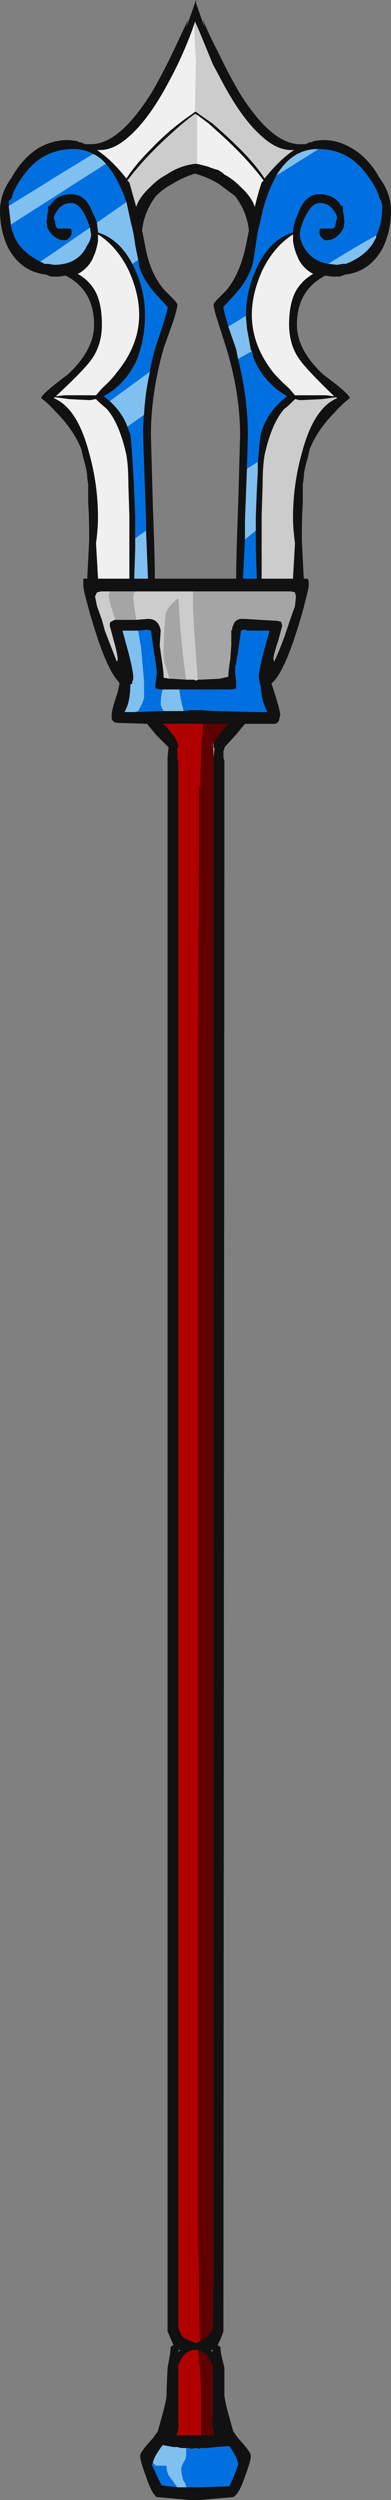 <?xml version="1.0" encoding="UTF-8" standalone="no"?>
<svg xmlns:ffdec="https://www.free-decompiler.com/flash" xmlns:xlink="http://www.w3.org/1999/xlink" ffdec:objectType="shape" height="127.45px" width="19.95px" xmlns="http://www.w3.org/2000/svg">
  <rect width="100%" height="100%" fill="#808080" stroke="none"/>
  <g transform="matrix(1.0, 0.0, 0.0, 1.0, 10.0, 65.7)">
    <path d="M-0.9 -23.35 L-1.45 -23.35 -1.45 -27.1 -1.4 -27.6 -2.0 -28.2 -2.5 -28.8 -4.05 -28.85 Q-4.25 -28.9 -4.3 -29.05 L-4.3 -29.3 Q-4.3 -29.5 -4.0 -30.4 L-3.9 -30.85 -3.95 -30.95 Q-4.4 -31.4 -4.95 -32.95 -5.4 -34.3 -5.55 -34.95 -5.75 -35.6 -5.75 -35.9 L-5.75 -36.2 -5.55 -36.2 Q-5.5 -37.15 -5.45 -38.15 -5.45 -39.4 -5.5 -40.05 L-5.5 -41.0 -5.55 -41.35 Q-5.55 -41.7 -5.75 -42.35 L-5.85 -42.8 Q-6.25 -43.8 -7.15 -44.7 -7.55 -45.15 -7.9 -45.4 -7.9 -45.6 -6.55 -46.6 -5.2 -47.85 -5.2 -49.15 -5.2 -50.9 -6.65 -51.65 L-7.0 -51.6 -7.4 -51.6 -7.65 -51.7 Q-8.95 -51.85 -9.6 -53.1 -10.0 -53.95 -10.0 -54.95 -10.0 -55.85 -9.4 -56.65 L-9.35 -56.75 Q-8.75 -57.75 -7.95 -58.2 -7.0 -58.7 -6.05 -58.5 L-6.0 -58.5 -6.0 -58.45 -5.9 -58.45 -5.65 -58.35 -5.35 -58.35 Q-3.9 -58.35 -2.25 -61.0 -1.75 -61.85 -1.15 -63.1 L-0.4 -64.7 -0.5 -64.3 -0.4 -64.55 -0.05 -65.55 -0.05 -65.6 0.0 -65.7 0.0 -65.55 0.35 -64.55 0.45 -64.3 0.35 -64.7 Q0.75 -63.75 1.1 -63.1 1.7 -61.85 2.2 -61.0 3.85 -58.35 5.3 -58.35 L5.6 -58.35 5.8 -58.45 5.95 -58.45 5.95 -58.5 6.0 -58.5 Q6.95 -58.7 7.85 -58.2 8.7 -57.75 9.3 -56.75 L9.35 -56.65 Q9.95 -55.85 9.95 -54.95 9.95 -53.95 9.55 -53.1 8.9 -51.85 7.6 -51.7 L7.35 -51.6 6.95 -51.6 6.6 -51.65 Q5.15 -50.9 5.15 -49.15 5.15 -47.85 6.5 -46.6 7.85 -45.6 7.85 -45.4 7.5 -45.15 7.1 -44.7 6.2 -43.8 5.8 -42.8 L5.7 -42.35 Q5.5 -41.7 5.5 -41.35 L5.45 -41.0 5.45 -40.05 Q5.4 -39.4 5.4 -38.15 5.45 -37.15 5.5 -36.2 L5.7 -36.2 5.7 -36.15 5.75 -36.1 5.75 -35.8 Q5.7 -35.5 5.55 -34.95 5.4 -34.3 4.95 -32.95 4.4 -31.4 3.95 -30.95 L3.85 -30.85 4.0 -30.4 Q4.3 -29.45 4.3 -29.25 L4.25 -29.05 Q4.25 -28.9 4.05 -28.8 L2.5 -28.8 2.0 -28.2 1.45 -27.6 1.45 -27.55 1.4 -27.4 1.4 -27.1 1.45 -26.9 1.45 -23.35 0.9 -23.35 0.9 -27.0 0.9 -27.1 0.95 -27.55 0.9 -27.6 0.9 -27.7 Q0.9 -27.8 1.0 -28.0 L1.1 -28.15 1.55 -28.7 1.7 -28.8 0.85 -28.8 0.8 -28.8 0.35 -28.8 -1.7 -28.8 -1.55 -28.7 -1.1 -28.15 -1.0 -27.95 Q-0.9 -27.8 -0.9 -27.6 L-0.95 -27.55 -0.95 -27.1 -0.9 -26.8 -0.9 -23.35 -0.9 52.95 Q-0.8 53.3 -0.65 53.45 -0.45 53.6 0.0 53.75 L0.2 53.65 Q0.45 53.55 0.6 53.4 0.75 53.25 0.85 52.95 L0.9 50.05 0.9 -23.35 1.45 -23.35 1.4 53.15 Q1.25 53.6 1.1 53.85 L1.25 53.95 1.25 54.05 Q1.25 54.25 1.45 55.0 L1.45 56.45 Q1.5 56.8 1.65 57.35 L1.9 58.25 2.15 58.6 Q2.8 59.3 2.8 59.5 2.8 59.75 2.5 60.55 2.2 61.45 1.9 61.6 L0.2 61.75 -0.3 61.75 -2.0 61.6 Q-2.25 61.45 -2.55 60.55 -2.85 59.75 -2.85 59.5 -2.85 59.3 -2.2 58.6 L-1.95 58.25 -1.7 57.35 Q-1.55 56.8 -1.5 56.45 L-1.5 56.15 -1.45 55.0 Q-1.3 54.25 -1.3 54.05 L-1.3 53.95 -1.15 53.85 -1.45 53.15 -1.45 -23.35 -0.9 -23.35 M-0.05 -60.0 L0.0 -60.0 0.2 -59.85 0.85 -59.4 0.9 -59.35 Q1.6 -58.75 2.25 -58.1 3.05 -57.3 3.5 -56.6 4.25 -57.55 5.0 -58.05 L4.85 -58.05 Q4.1 -58.05 3.3 -58.8 2.3 -59.7 1.3 -61.6 L0.9 -62.35 0.85 -62.45 0.15 -64.15 -0.05 -64.6 -0.1 -64.45 -0.2 -64.15 Q-0.7 -62.8 -1.35 -61.6 -2.35 -59.7 -3.35 -58.8 -4.15 -58.05 -4.9 -58.05 L-5.05 -58.05 Q-4.3 -57.55 -3.55 -56.6 -3.1 -57.3 -2.3 -58.1 -1.35 -59.1 -0.25 -59.85 L-0.05 -60.0 M0.75 -57.15 L1.05 -57.05 1.1 -57.05 1.35 -56.9 1.45 -56.8 Q1.85 -56.6 2.25 -56.2 2.85 -55.65 3.0 -55.15 3.15 -55.8 3.35 -56.4 L3.45 -56.5 Q2.55 -57.7 1.15 -58.95 L0.65 -59.4 0.05 -59.85 -0.05 -59.9 Q-0.6 -59.5 -1.2 -58.95 -2.6 -57.7 -3.5 -56.5 L-3.4 -56.4 -3.05 -55.15 Q-2.9 -55.65 -2.3 -56.2 -1.9 -56.6 -1.5 -56.8 -0.85 -57.25 -0.05 -57.35 L0.0 -57.35 Q0.4 -57.3 0.75 -57.15 M6.25 -58.1 L6.2 -58.1 Q4.9 -58.1 4.1 -56.75 L3.85 -56.25 Q3.6 -55.7 3.4 -54.95 L3.25 -54.25 Q3.15 -53.95 3.05 -53.2 2.95 -52.45 2.85 -52.1 2.6 -51.35 1.95 -50.65 L1.4 -50.05 Q1.4 -49.9 1.6 -49.25 L1.65 -49.05 2.05 -47.9 2.15 -47.4 Q2.65 -45.4 2.65 -43.5 L2.6 -41.8 2.5 -39.15 2.5 -38.2 2.4 -36.2 3.1 -36.2 3.05 -37.75 3.05 -38.65 3.05 -39.3 Q3.1 -40.8 3.15 -41.6 L3.15 -42.05 Q3.25 -43.3 3.3 -43.55 3.6 -44.7 4.65 -45.5 3.5 -46.15 2.95 -47.4 L2.85 -47.8 2.8 -47.85 2.6 -48.95 2.55 -49.5 2.55 -49.6 2.55 -49.65 Q2.55 -50.95 3.15 -52.15 3.8 -53.5 4.95 -53.85 4.95 -54.25 5.2 -54.8 5.55 -55.8 6.3 -55.8 7.0 -55.8 7.35 -55.3 L7.4 -55.2 7.5 -55.2 7.5 -54.95 Q7.55 -54.75 7.55 -54.55 7.6 -54.4 7.55 -54.25 L7.55 -54.2 Q7.55 -54.05 7.35 -53.8 7.05 -53.45 6.65 -53.45 6.5 -53.45 6.4 -53.6 6.3 -53.7 6.3 -53.8 6.3 -53.9 6.3 -53.95 L6.35 -54.05 7.0 -54.05 7.1 -54.15 7.15 -54.45 7.2 -54.55 Q7.2 -54.75 7.0 -55.0 6.75 -55.35 6.3 -55.35 5.9 -55.35 5.55 -54.6 5.3 -54.05 5.3 -53.75 L5.3 -53.7 Q5.35 -53.4 5.45 -53.2 5.85 -52.4 6.75 -52.25 L7.2 -52.2 7.5 -52.25 7.65 -52.25 Q8.55 -52.6 9.0 -53.25 L9.2 -53.6 9.2 -53.7 Q9.5 -54.3 9.5 -55.2 L9.45 -55.45 9.35 -55.6 9.3 -55.8 Q9.1 -56.3 8.75 -56.75 7.8 -58.1 6.25 -58.1 M6.0 -51.75 L5.95 -51.75 Q5.5 -52.0 5.25 -52.45 L5.1 -52.8 Q5.0 -53.1 4.95 -53.4 L4.95 -53.75 Q4.0 -53.15 3.4 -51.95 2.85 -50.75 2.85 -49.65 2.85 -48.1 3.95 -46.7 4.25 -46.35 4.75 -45.9 L5.05 -45.55 6.65 -45.55 7.05 -45.5 Q5.7 -46.8 5.3 -47.35 4.75 -48.1 4.75 -49.15 4.75 -50.45 5.25 -51.1 5.55 -51.5 6.0 -51.75 M2.7 -53.95 Q2.6 -54.9 2.0 -55.7 L1.2 -56.3 Q0.65 -56.65 -0.05 -56.85 -0.7 -56.65 -1.25 -56.3 -1.65 -56.1 -2.05 -55.7 -2.65 -54.9 -2.75 -53.95 L-2.6 -53.2 Q-2.35 -51.75 -1.6 -50.9 L-1.15 -50.45 Q-0.95 -50.25 -0.95 -50.15 -0.95 -50.0 -1.15 -49.35 L-1.65 -47.95 Q-2.3 -45.65 -2.3 -43.5 L-2.2 -39.9 Q-2.1 -37.35 -2.1 -36.2 L2.05 -36.2 Q2.05 -37.35 2.15 -39.9 L2.25 -43.5 Q2.25 -45.65 1.55 -47.95 L1.1 -49.35 Q0.9 -50.0 0.9 -50.15 0.9 -50.25 1.1 -50.45 L1.55 -50.9 Q2.25 -51.75 2.55 -53.2 L2.7 -53.95 M4.9 -45.2 Q4.65 -44.95 4.5 -44.85 3.85 -44.1 3.5 -42.5 3.4 -41.9 3.4 -40.95 L3.35 -39.4 3.35 -36.2 4.95 -36.2 4.95 -36.25 5.05 -38.0 Q4.95 -38.75 4.95 -39.3 4.95 -41.0 5.4 -42.6 6.0 -44.9 7.2 -45.4 L7.15 -45.45 6.4 -45.35 5.35 -45.3 Q5.25 -45.3 5.1 -45.35 L5.05 -45.35 4.9 -45.2 M0.1 -31.05 L0.2 -31.05 1.2 -31.1 1.65 -31.2 Q1.65 -31.5 1.75 -32.1 L1.8 -32.8 1.8 -33.55 1.85 -33.6 1.85 -33.7 1.95 -33.95 Q2.05 -34.1 2.25 -34.15 L2.45 -34.15 4.15 -34.05 4.35 -34.0 4.4 -33.8 4.2 -33.05 Q3.95 -32.3 3.95 -32.1 L4.0 -31.95 4.0 -32.0 Q4.35 -32.75 4.6 -33.5 L4.8 -34.1 5.05 -34.8 5.1 -35.3 5.05 -35.5 4.85 -35.55 -0.15 -35.55 -3.1 -35.55 -4.4 -35.55 -4.85 -35.55 -5.05 -35.5 -5.15 -35.3 -5.05 -34.8 -4.8 -34.1 -4.65 -33.55 -4.05 -32.0 -4.0 -32.0 Q-4.0 -31.95 -4.0 -32.1 -4.0 -32.35 -4.2 -33.05 L-4.4 -33.8 Q-4.4 -34.0 -4.35 -34.0 L-4.15 -34.1 -4.1 -34.1 -3.05 -34.1 -2.45 -34.15 Q-1.9 -34.15 -1.8 -33.55 L-1.85 -32.8 -1.75 -32.1 Q-1.65 -31.45 -1.65 -31.15 L-1.35 -31.1 -1.25 -31.1 -0.5 -31.05 -0.1 -31.05 0.0 -31.0 0.1 -31.05 M-0.65 -29.45 L-0.25 -29.5 0.25 -29.5 0.95 -29.45 3.2 -29.4 3.65 -29.4 Q3.35 -29.9 3.3 -30.75 L3.25 -30.85 3.25 -30.95 3.2 -31.15 Q3.2 -31.5 3.45 -32.45 L3.75 -33.55 2.55 -33.55 2.55 -33.6 2.45 -33.6 2.3 -33.55 2.15 -32.5 2.15 -32.4 2.1 -32.3 2.15 -32.3 2.1 -32.25 2.05 -31.85 2.0 -31.75 2.0 -31.4 2.05 -30.95 2.05 -30.6 1.85 -30.55 -0.85 -30.55 -1.7 -30.55 -1.85 -30.55 -2.05 -30.6 Q-2.1 -30.7 -2.05 -30.95 L-2.0 -31.4 Q-2.0 -31.6 -2.15 -32.5 L-2.3 -33.55 -2.45 -33.6 -2.95 -33.55 -3.75 -33.55 -3.45 -32.45 Q-3.2 -31.5 -3.2 -31.15 -3.2 -31.05 -3.25 -30.95 L-3.25 -30.85 -3.35 -30.8 Q-3.35 -29.9 -3.65 -29.4 L-3.15 -29.4 -1.65 -29.45 -0.65 -29.45 M0.25 58.45 L0.95 58.45 Q0.85 58.15 0.8 57.75 0.8 57.65 0.85 57.45 L0.85 54.9 0.6 54.4 0.25 54.15 0.1 54.1 -0.15 54.1 Q-0.4 54.15 -0.65 54.4 L-0.9 54.85 -0.9 57.8 Q-0.85 58.15 -1.0 58.45 L0.25 58.45 M0.85 54.2 L0.85 54.1 0.75 54.1 0.85 54.2 M-0.5 61.1 L0.25 61.1 1.7 61.05 1.95 60.5 2.15 59.95 Q2.15 59.65 1.7 59.0 L1.05 59.05 0.55 59.1 0.2 59.1 0.2 59.15 0.0 59.1 -0.3 59.15 -0.3 59.1 -0.5 59.1 -0.75 59.1 -0.95 59.05 -1.15 59.05 -1.7 58.95 Q-2.15 59.55 -2.2 59.85 L-2.25 59.95 -2.0 60.5 -1.75 61.0 -0.95 61.1 -0.5 61.1 M-5.25 -57.85 Q-5.7 -58.1 -6.25 -58.1 -7.85 -58.1 -8.8 -56.75 -9.15 -56.3 -9.35 -55.8 L-9.4 -55.6 -9.55 -55.45 -9.55 -55.2 -9.55 -55.15 -9.45 -54.3 -9.45 -54.25 Q-9.35 -53.7 -9.05 -53.25 -8.6 -52.65 -7.8 -52.3 L-7.75 -52.25 -7.55 -52.25 -7.25 -52.2 Q-6.0 -52.2 -5.55 -53.2 -5.4 -53.4 -5.35 -53.7 L-5.35 -53.75 -5.4 -54.0 Q-5.45 -54.25 -5.6 -54.6 -5.95 -55.35 -6.35 -55.35 -6.8 -55.35 -7.05 -55.0 -7.25 -54.75 -7.25 -54.55 L-7.2 -54.45 -7.15 -54.15 -7.05 -54.05 -6.4 -54.05 -6.35 -53.95 Q-6.35 -53.9 -6.35 -53.8 -6.35 -53.7 -6.45 -53.6 -6.55 -53.45 -6.7 -53.45 -7.1 -53.45 -7.4 -53.8 -7.6 -54.05 -7.6 -54.2 L-7.6 -54.25 Q-7.65 -54.4 -7.6 -54.55 -7.6 -54.75 -7.55 -54.95 L-7.55 -55.2 -7.45 -55.2 -7.4 -55.3 Q-7.05 -55.8 -6.35 -55.8 -5.6 -55.8 -5.25 -54.8 -5.1 -54.55 -5.05 -54.3 L-5.0 -53.9 -5.0 -53.85 Q-3.9 -53.5 -3.25 -52.25 L-3.2 -52.15 Q-2.6 -50.95 -2.6 -49.65 -2.6 -48.45 -3.0 -47.4 -3.55 -46.15 -4.7 -45.5 L-4.4 -45.25 Q-3.75 -44.65 -3.5 -43.95 L-3.35 -43.55 Q-3.3 -43.3 -3.2 -41.6 -3.15 -40.8 -3.1 -39.3 L-3.1 -38.25 -3.1 -37.75 -3.15 -36.2 -2.45 -36.2 -2.55 -38.65 -2.55 -39.15 -2.7 -43.5 Q-2.7 -45.65 -2.1 -47.9 L-1.65 -49.25 Q-1.45 -49.9 -1.45 -50.05 L-2.0 -50.65 Q-2.65 -51.35 -2.9 -52.1 L-2.95 -52.45 -3.1 -53.2 Q-3.2 -53.95 -3.3 -54.25 L-3.45 -54.95 -3.55 -55.4 Q-3.7 -55.85 -3.9 -56.25 -4.2 -56.9 -4.6 -57.35 -4.9 -57.7 -5.25 -57.85 M-5.0 -53.4 Q-5.05 -53.1 -5.15 -52.8 L-5.3 -52.45 Q-5.55 -52.0 -6.0 -51.75 L-6.05 -51.75 Q-5.6 -51.5 -5.3 -51.1 -4.8 -50.45 -4.8 -49.15 -4.8 -48.1 -5.35 -47.35 -5.75 -46.8 -7.15 -45.5 L-6.7 -45.55 -5.1 -45.55 -4.8 -45.9 Q-4.3 -46.35 -4.05 -46.7 -2.9 -48.1 -2.9 -49.65 -2.9 -50.75 -3.45 -51.95 -4.05 -53.15 -5.0 -53.75 L-5.0 -53.4 M-7.2 -45.45 L-7.25 -45.4 Q-6.05 -44.9 -5.45 -42.6 -5.0 -41.0 -5.0 -39.3 -5.0 -38.75 -5.1 -38.0 L-5.0 -36.25 -5.0 -36.2 -3.4 -36.2 -3.4 -39.4 -3.45 -40.95 Q-3.45 -41.9 -3.55 -42.5 -3.9 -44.1 -4.55 -44.85 L-4.95 -45.2 -5.1 -45.35 -5.15 -45.35 -5.4 -45.3 -6.45 -45.35 -7.2 -45.45 M-0.9 54.2 L-0.8 54.1 -0.9 54.1 -0.9 54.2" fill="#111111" fill-rule="evenodd" stroke="none"/>
    <path d="M0.8 -28.8 L0.85 -28.8 0.8 -28.8 M0.9 -27.7 L0.9 -27.6 0.95 -27.55 0.9 -27.1 0.9 -27.0 0.9 -27.1 0.85 -27.9 0.9 -27.7" fill="#928e8e" fill-rule="evenodd" stroke="none"/>
    <path d="M6.25 -58.1 Q7.8 -58.1 8.75 -56.75 9.1 -56.3 9.3 -55.8 L9.35 -55.6 9.45 -55.45 9.5 -55.2 Q9.5 -54.3 9.2 -53.7 8.2 -53.15 6.75 -52.25 5.85 -52.4 5.45 -53.2 5.35 -53.4 5.3 -53.7 L5.3 -53.75 Q5.3 -54.05 5.55 -54.6 5.9 -55.35 6.3 -55.35 6.75 -55.35 7.0 -55.0 7.2 -54.75 7.2 -54.55 L7.15 -54.45 7.1 -54.15 7.0 -54.05 6.35 -54.05 6.3 -53.95 Q6.3 -53.9 6.3 -53.8 6.3 -53.7 6.4 -53.6 6.5 -53.45 6.65 -53.45 7.05 -53.45 7.35 -53.8 7.55 -54.05 7.55 -54.2 L7.55 -54.25 Q7.6 -54.4 7.55 -54.55 7.55 -54.75 7.5 -54.95 L7.5 -55.2 7.4 -55.2 7.35 -55.3 Q7.0 -55.8 6.3 -55.8 5.55 -55.8 5.2 -54.8 4.95 -54.25 4.95 -53.85 3.8 -53.5 3.15 -52.15 2.55 -50.95 2.55 -49.65 L2.55 -49.6 1.65 -49.05 1.6 -49.25 Q1.4 -49.9 1.4 -50.05 L1.95 -50.65 Q2.6 -51.35 2.85 -52.1 2.95 -52.45 3.05 -53.2 3.15 -53.95 3.25 -54.25 L3.4 -54.95 Q3.6 -55.7 3.85 -56.25 L4.1 -56.75 6.25 -58.1 M2.85 -47.8 L2.95 -47.4 Q3.5 -46.15 4.65 -45.5 3.6 -44.7 3.3 -43.55 3.25 -43.3 3.15 -42.05 L3.15 -42.15 2.75 -41.9 2.6 -41.8 2.65 -43.5 Q2.65 -45.4 2.15 -47.4 L2.85 -47.8 M3.05 -38.65 L3.05 -37.75 3.1 -36.2 2.4 -36.2 2.5 -38.2 3.05 -38.65 M-0.85 -30.55 L1.85 -30.55 2.05 -30.6 2.05 -30.95 2.0 -31.4 2.0 -31.75 2.05 -31.85 2.1 -32.25 2.15 -32.3 2.1 -32.3 2.15 -32.4 2.15 -32.5 2.3 -33.55 2.45 -33.6 2.55 -33.6 2.55 -33.55 3.75 -33.55 3.45 -32.45 Q3.2 -31.5 3.2 -31.15 L3.25 -30.95 3.25 -30.85 3.3 -30.75 Q3.35 -29.9 3.65 -29.4 L3.2 -29.4 0.95 -29.45 0.25 -29.5 -0.25 -29.5 -0.65 -29.45 -0.65 -29.55 Q-0.8 -30.05 -0.85 -30.55 M-1.65 -29.45 L-3.15 -29.4 -2.95 -29.45 Q-2.6 -30.05 -2.65 -30.3 L-2.65 -30.95 -2.8 -32.65 -2.95 -33.55 -2.45 -33.6 -2.3 -33.55 -2.15 -32.5 Q-2.0 -31.6 -2.0 -31.4 L-2.05 -30.95 Q-2.1 -30.7 -2.05 -30.6 L-1.85 -30.55 -1.7 -30.55 Q-1.8 -30.2 -1.8 -29.8 -1.8 -29.7 -1.65 -29.45 M-0.5 59.1 L-0.3 59.1 -0.3 59.15 0.0 59.1 0.2 59.15 0.2 59.1 0.55 59.1 1.05 59.05 1.7 59.0 Q2.15 59.65 2.15 59.95 L1.95 60.5 1.7 61.05 0.25 61.1 -0.5 61.1 Q-0.5 60.95 -0.65 60.75 -0.75 60.4 -0.75 60.2 -0.75 60.05 -0.65 59.85 -0.5 59.65 -0.5 59.45 L-0.5 59.1 M-0.95 61.1 L-1.75 61.0 -2.0 60.5 -2.25 59.95 -2.2 59.85 -2.05 60.0 -1.5 60.0 Q-1.5 60.35 -1.35 60.55 L-0.95 61.1 M-9.55 -55.2 L-9.55 -55.45 -9.4 -55.6 -9.35 -55.8 Q-9.15 -56.3 -8.8 -56.75 -7.85 -58.1 -6.25 -58.1 -5.7 -58.1 -5.25 -57.85 -7.55 -56.45 -7.85 -56.25 L-9.55 -55.2 M-4.6 -57.35 Q-4.2 -56.9 -3.9 -56.25 -3.7 -55.85 -3.55 -55.4 L-5.05 -54.35 -5.05 -54.3 Q-5.1 -54.55 -5.25 -54.8 -5.6 -55.8 -6.35 -55.8 -7.05 -55.8 -7.4 -55.3 L-7.45 -55.2 -7.55 -55.2 -7.55 -54.95 Q-7.6 -54.75 -7.6 -54.55 -7.65 -54.4 -7.6 -54.25 L-7.6 -54.2 Q-7.6 -54.05 -7.4 -53.8 -7.1 -53.45 -6.7 -53.45 -6.55 -53.45 -6.45 -53.6 -6.35 -53.7 -6.35 -53.8 -6.35 -53.9 -6.35 -53.95 L-6.4 -54.05 -7.05 -54.05 -7.15 -54.15 -7.2 -54.45 -7.25 -54.55 Q-7.25 -54.75 -7.05 -55.0 -6.8 -55.35 -6.35 -55.35 -5.95 -55.35 -5.6 -54.6 -5.45 -54.25 -5.4 -54.0 L-5.4 -54.1 -7.95 -52.35 -7.8 -52.3 Q-8.6 -52.65 -9.05 -53.25 -9.35 -53.7 -9.45 -54.25 L-4.6 -57.35 M-2.95 -52.45 L-2.9 -52.1 Q-2.65 -51.35 -2.0 -50.65 L-1.45 -50.05 Q-1.45 -49.9 -1.65 -49.25 L-2.1 -47.9 Q-2.7 -45.65 -2.7 -43.5 L-2.55 -39.15 -2.55 -38.65 -3.1 -38.25 -3.1 -39.3 Q-3.15 -40.8 -3.2 -41.6 -3.3 -43.3 -3.35 -43.55 L-3.5 -43.95 -2.65 -44.55 Q-2.6 -45.65 -2.35 -46.75 L-2.9 -46.35 -4.4 -45.25 -4.7 -45.5 Q-3.55 -46.15 -3.0 -47.4 -2.6 -48.45 -2.6 -49.65 -2.6 -50.95 -3.2 -52.15 L-3.25 -52.25 -2.95 -52.45" fill="#0070e0" fill-rule="evenodd" stroke="none"/>
    <path d="M0.35 -28.8 L0.8 -28.8 0.85 -28.8 1.7 -28.8 1.55 -28.7 1.1 -28.15 1.0 -28.0 Q0.9 -27.8 0.9 -27.7 L0.85 -27.9 0.9 -27.1 0.9 -27.0 0.9 -23.35 0.15 -23.35 0.15 -25.55 0.2 -25.6 0.25 -26.95 0.25 -27.3 0.35 -28.65 0.35 -28.8 M0.9 -23.35 L0.9 50.05 0.85 52.95 Q0.75 53.25 0.6 53.4 0.45 53.55 0.2 53.65 0.15 52.35 0.15 50.5 L0.1 48.4 0.1 -12.7 0.15 -22.4 0.15 -23.35 0.9 -23.35 M0.1 54.1 L0.25 54.15 0.6 54.4 0.85 54.9 0.85 57.45 Q0.8 57.65 0.8 57.75 0.85 58.15 0.95 58.45 L0.25 58.45 Q0.25 57.35 0.25 56.25 0.25 55.5 0.1 54.1" fill="#600000" fill-rule="evenodd" stroke="none"/>
    <path d="M-0.9 -23.35 L-0.9 -26.8 -0.95 -27.1 -0.95 -27.55 -0.9 -27.6 Q-0.9 -27.8 -1.0 -27.95 L-1.1 -28.15 -1.55 -28.7 -1.7 -28.8 0.35 -28.8 0.35 -28.65 0.25 -27.3 0.25 -26.95 0.2 -25.6 0.15 -25.55 0.15 -23.35 -0.9 -23.35 0.15 -23.35 0.15 -22.4 0.1 -12.7 0.1 48.4 0.15 50.5 Q0.15 52.35 0.2 53.65 L0.0 53.75 Q-0.45 53.6 -0.65 53.45 -0.8 53.3 -0.9 52.95 L-0.9 -23.35 M0.1 54.1 Q0.25 55.5 0.25 56.25 0.25 57.35 0.25 58.45 L-1.0 58.45 Q-0.85 58.15 -0.9 57.8 L-0.9 54.85 -0.65 54.4 Q-0.4 54.15 -0.15 54.1 L0.1 54.1" fill="#b00000" fill-rule="evenodd" stroke="none"/>
    <path d="M4.1 -56.75 Q4.9 -58.1 6.2 -58.1 L6.25 -58.1 4.1 -56.75 M9.2 -53.7 L9.2 -53.6 9.0 -53.25 Q8.55 -52.6 7.65 -52.25 L7.5 -52.25 7.2 -52.2 6.75 -52.25 Q8.2 -53.15 9.2 -53.7 M2.55 -49.6 L2.55 -49.5 2.6 -48.95 2.8 -47.85 2.85 -47.8 2.15 -47.4 2.05 -47.9 1.65 -49.05 2.55 -49.6 M3.15 -42.05 L3.15 -41.6 Q3.1 -40.8 3.05 -39.3 L3.05 -38.65 2.5 -38.2 2.5 -39.15 2.6 -41.8 2.75 -41.9 3.15 -42.15 3.15 -42.05 M-0.85 -30.55 Q-0.8 -30.05 -0.65 -29.55 L-0.65 -29.45 -1.65 -29.45 Q-1.8 -29.7 -1.8 -29.8 -1.8 -30.2 -1.7 -30.55 L-0.85 -30.55 M-3.15 -29.4 L-3.65 -29.4 Q-3.35 -29.9 -3.35 -30.8 L-3.25 -30.85 -3.25 -30.95 Q-3.2 -31.05 -3.2 -31.15 -3.2 -31.5 -3.45 -32.45 L-3.75 -33.55 -2.95 -33.55 -2.8 -32.65 -2.65 -30.95 -2.65 -30.3 Q-2.6 -30.05 -2.95 -29.45 L-3.15 -29.4 M-0.5 59.1 L-0.5 59.45 Q-0.5 59.65 -0.65 59.85 -0.75 60.05 -0.75 60.2 -0.75 60.4 -0.65 60.75 -0.5 60.95 -0.5 61.1 L-0.95 61.1 -1.35 60.55 Q-1.5 60.35 -1.5 60.0 L-2.05 60.0 -2.2 59.85 Q-2.15 59.55 -1.7 58.95 L-1.15 59.05 -0.95 59.05 -0.75 59.1 -0.5 59.1 M-9.55 -55.2 L-7.85 -56.25 Q-7.55 -56.45 -5.25 -57.85 -4.9 -57.7 -4.6 -57.35 L-9.45 -54.25 -9.45 -54.3 -9.55 -55.15 -9.55 -55.2 M-3.55 -55.4 L-3.45 -54.95 -3.3 -54.25 Q-3.2 -53.95 -3.1 -53.2 L-2.95 -52.45 -3.25 -52.25 Q-3.9 -53.5 -5.0 -53.85 L-5.0 -53.9 -5.05 -54.3 -5.05 -54.35 -3.55 -55.4 M-2.55 -38.65 L-2.45 -36.2 -3.15 -36.2 -3.1 -37.75 -3.1 -38.25 -2.55 -38.65 M-3.5 -43.95 Q-3.75 -44.65 -4.4 -45.25 L-2.9 -46.35 -2.35 -46.75 Q-2.6 -45.65 -2.65 -44.55 L-3.5 -43.95 M-5.4 -54.0 L-5.35 -53.75 -5.35 -53.7 Q-5.4 -53.4 -5.55 -53.2 -6.0 -52.2 -7.25 -52.2 L-7.55 -52.25 -7.75 -52.25 -7.8 -52.3 -7.95 -52.35 -5.4 -54.1 -5.4 -54.0" fill="#80c0f0" fill-rule="evenodd" stroke="none"/>
    <path d="M-0.1 -64.45 L0.0 -62.6 -0.05 -60.0 -0.25 -59.85 Q-1.35 -59.1 -2.3 -58.1 -3.1 -57.3 -3.55 -56.6 -4.3 -57.55 -5.05 -58.05 L-4.9 -58.05 Q-4.15 -58.05 -3.35 -58.8 -2.35 -59.7 -1.35 -61.6 -0.7 -62.8 -0.2 -64.15 L-0.1 -64.45 M0.05 -59.85 L0.65 -59.4 1.15 -58.95 Q2.55 -57.7 3.45 -56.5 L3.35 -56.4 Q3.15 -55.8 3.0 -55.15 2.85 -55.65 2.25 -56.2 1.85 -56.6 1.45 -56.8 L1.35 -56.9 1.1 -57.05 1.05 -57.05 0.75 -57.15 0.65 -57.2 0.05 -57.35 0.05 -59.85 M6.0 -51.75 Q5.55 -51.5 5.25 -51.1 4.75 -50.45 4.75 -49.15 4.75 -48.1 5.3 -47.35 5.7 -46.8 7.05 -45.5 L6.65 -45.55 5.05 -45.55 4.75 -45.9 Q4.25 -46.35 3.95 -46.7 2.85 -48.1 2.85 -49.65 2.85 -50.75 3.4 -51.95 4.0 -53.15 4.95 -53.75 L4.95 -53.4 Q5.0 -53.1 5.1 -52.8 L5.25 -52.45 Q5.5 -52.0 5.95 -51.75 L6.0 -51.75 M-5.0 -53.4 L-5.0 -53.75 Q-4.05 -53.15 -3.45 -51.95 -2.9 -50.75 -2.9 -49.65 -2.9 -48.1 -4.05 -46.7 -4.3 -46.35 -4.8 -45.9 L-5.1 -45.55 -6.7 -45.55 -7.15 -45.5 Q-5.75 -46.8 -5.35 -47.35 -4.8 -48.1 -4.8 -49.15 -4.8 -50.45 -5.3 -51.1 -5.6 -51.5 -6.05 -51.75 L-6.0 -51.75 Q-5.55 -52.0 -5.3 -52.45 L-5.15 -52.8 Q-5.05 -53.1 -5.0 -53.4 M-7.2 -45.45 L-6.45 -45.35 -5.4 -45.3 -5.15 -45.35 -5.1 -45.35 -4.95 -45.2 -4.55 -44.85 Q-3.9 -44.1 -3.55 -42.5 -3.45 -41.9 -3.45 -40.95 L-3.4 -39.4 -3.4 -36.2 -5.0 -36.2 -5.0 -36.25 -5.1 -38.0 Q-5.0 -38.75 -5.0 -39.3 -5.0 -41.0 -5.45 -42.6 -6.05 -44.9 -7.25 -45.4 L-7.2 -45.45" fill="#f0f0f0" fill-rule="evenodd" stroke="none"/>
    <path d="M-0.1 -64.45 L-0.05 -64.6 0.15 -64.15 0.85 -62.45 0.9 -62.35 1.3 -61.6 Q2.3 -59.7 3.3 -58.8 4.1 -58.05 4.85 -58.05 L5.0 -58.05 Q4.25 -57.55 3.5 -56.6 3.05 -57.3 2.25 -58.1 1.6 -58.75 0.9 -59.35 L0.85 -59.4 0.2 -59.85 0.0 -60.0 -0.05 -60.0 0.0 -62.6 -0.1 -64.45 M0.75 -57.15 Q0.4 -57.3 0.0 -57.35 L-0.05 -57.35 Q-0.85 -57.25 -1.5 -56.8 -1.9 -56.6 -2.3 -56.2 -2.9 -55.65 -3.05 -55.15 L-3.4 -56.4 -3.5 -56.5 Q-2.6 -57.7 -1.2 -58.95 -0.6 -59.5 -0.05 -59.9 L0.05 -59.85 0.05 -57.35 0.65 -57.2 0.75 -57.15 M4.9 -45.2 L5.05 -45.35 5.1 -45.35 Q5.25 -45.3 5.35 -45.3 L6.4 -45.35 7.15 -45.45 7.2 -45.4 Q6.0 -44.9 5.4 -42.6 4.95 -41.0 4.95 -39.3 4.95 -38.75 5.05 -38.0 L4.95 -36.25 4.95 -36.2 3.35 -36.2 3.35 -39.4 3.4 -40.95 Q3.4 -41.9 3.5 -42.5 3.85 -44.1 4.5 -44.85 4.65 -44.95 4.9 -45.2 M-0.15 -35.55 L-0.15 -34.85 Q-0.15 -34.2 0.1 -31.05 L0.0 -31.0 -0.1 -31.05 -0.5 -31.05 Q-0.65 -31.95 -0.8 -33.65 L-0.9 -35.2 Q-1.5 -34.75 -1.55 -34.35 -1.65 -33.5 -1.65 -32.3 -1.65 -31.95 -1.45 -31.45 L-1.35 -31.1 -1.65 -31.15 Q-1.65 -31.45 -1.75 -32.1 L-1.85 -32.8 -1.8 -33.55 Q-1.9 -34.15 -2.45 -34.15 L-3.05 -34.1 Q-3.2 -35.0 -3.2 -35.25 -3.2 -35.4 -3.1 -35.55 L-0.15 -35.55 M-4.1 -34.1 L-4.15 -34.1 -4.35 -34.0 Q-4.4 -34.0 -4.4 -33.8 L-4.2 -33.05 Q-4.0 -32.35 -4.0 -32.1 -4.0 -31.95 -4.0 -32.0 L-4.05 -32.0 -4.65 -33.55 -4.8 -34.1 -5.05 -34.8 -5.15 -35.3 -5.05 -35.5 -4.85 -35.55 -4.4 -35.55 -4.45 -35.35 Q-4.45 -35.05 -4.1 -34.1" fill="#cccccc" fill-rule="evenodd" stroke="none"/>
    <path d="M-0.15 -35.55 L4.85 -35.55 5.05 -35.5 5.1 -35.3 5.05 -34.8 4.8 -34.1 4.6 -33.5 Q4.35 -32.75 4.0 -32.0 L4.0 -31.95 3.95 -32.1 Q3.95 -32.3 4.2 -33.05 L4.4 -33.8 4.35 -34.0 4.15 -34.05 2.45 -34.15 2.25 -34.15 Q2.05 -34.1 1.95 -33.95 L1.85 -33.7 1.85 -33.6 1.8 -33.55 1.8 -32.8 1.75 -32.1 Q1.65 -31.5 1.65 -31.2 L1.2 -31.1 0.2 -31.05 0.1 -31.05 Q-0.15 -34.2 -0.15 -34.85 L-0.15 -35.55 M-0.5 -31.05 L-1.25 -31.1 -1.35 -31.1 -1.45 -31.45 Q-1.65 -31.95 -1.65 -32.3 -1.65 -33.5 -1.55 -34.35 -1.5 -34.75 -0.9 -35.2 L-0.8 -33.65 Q-0.65 -31.95 -0.5 -31.05 M-3.05 -34.1 L-4.1 -34.1 Q-4.45 -35.05 -4.45 -35.35 L-4.4 -35.55 -3.1 -35.55 Q-3.2 -35.4 -3.2 -35.25 -3.2 -35.0 -3.05 -34.1" fill="#a5a5a5" fill-rule="evenodd" stroke="none"/>
  </g>
</svg>
